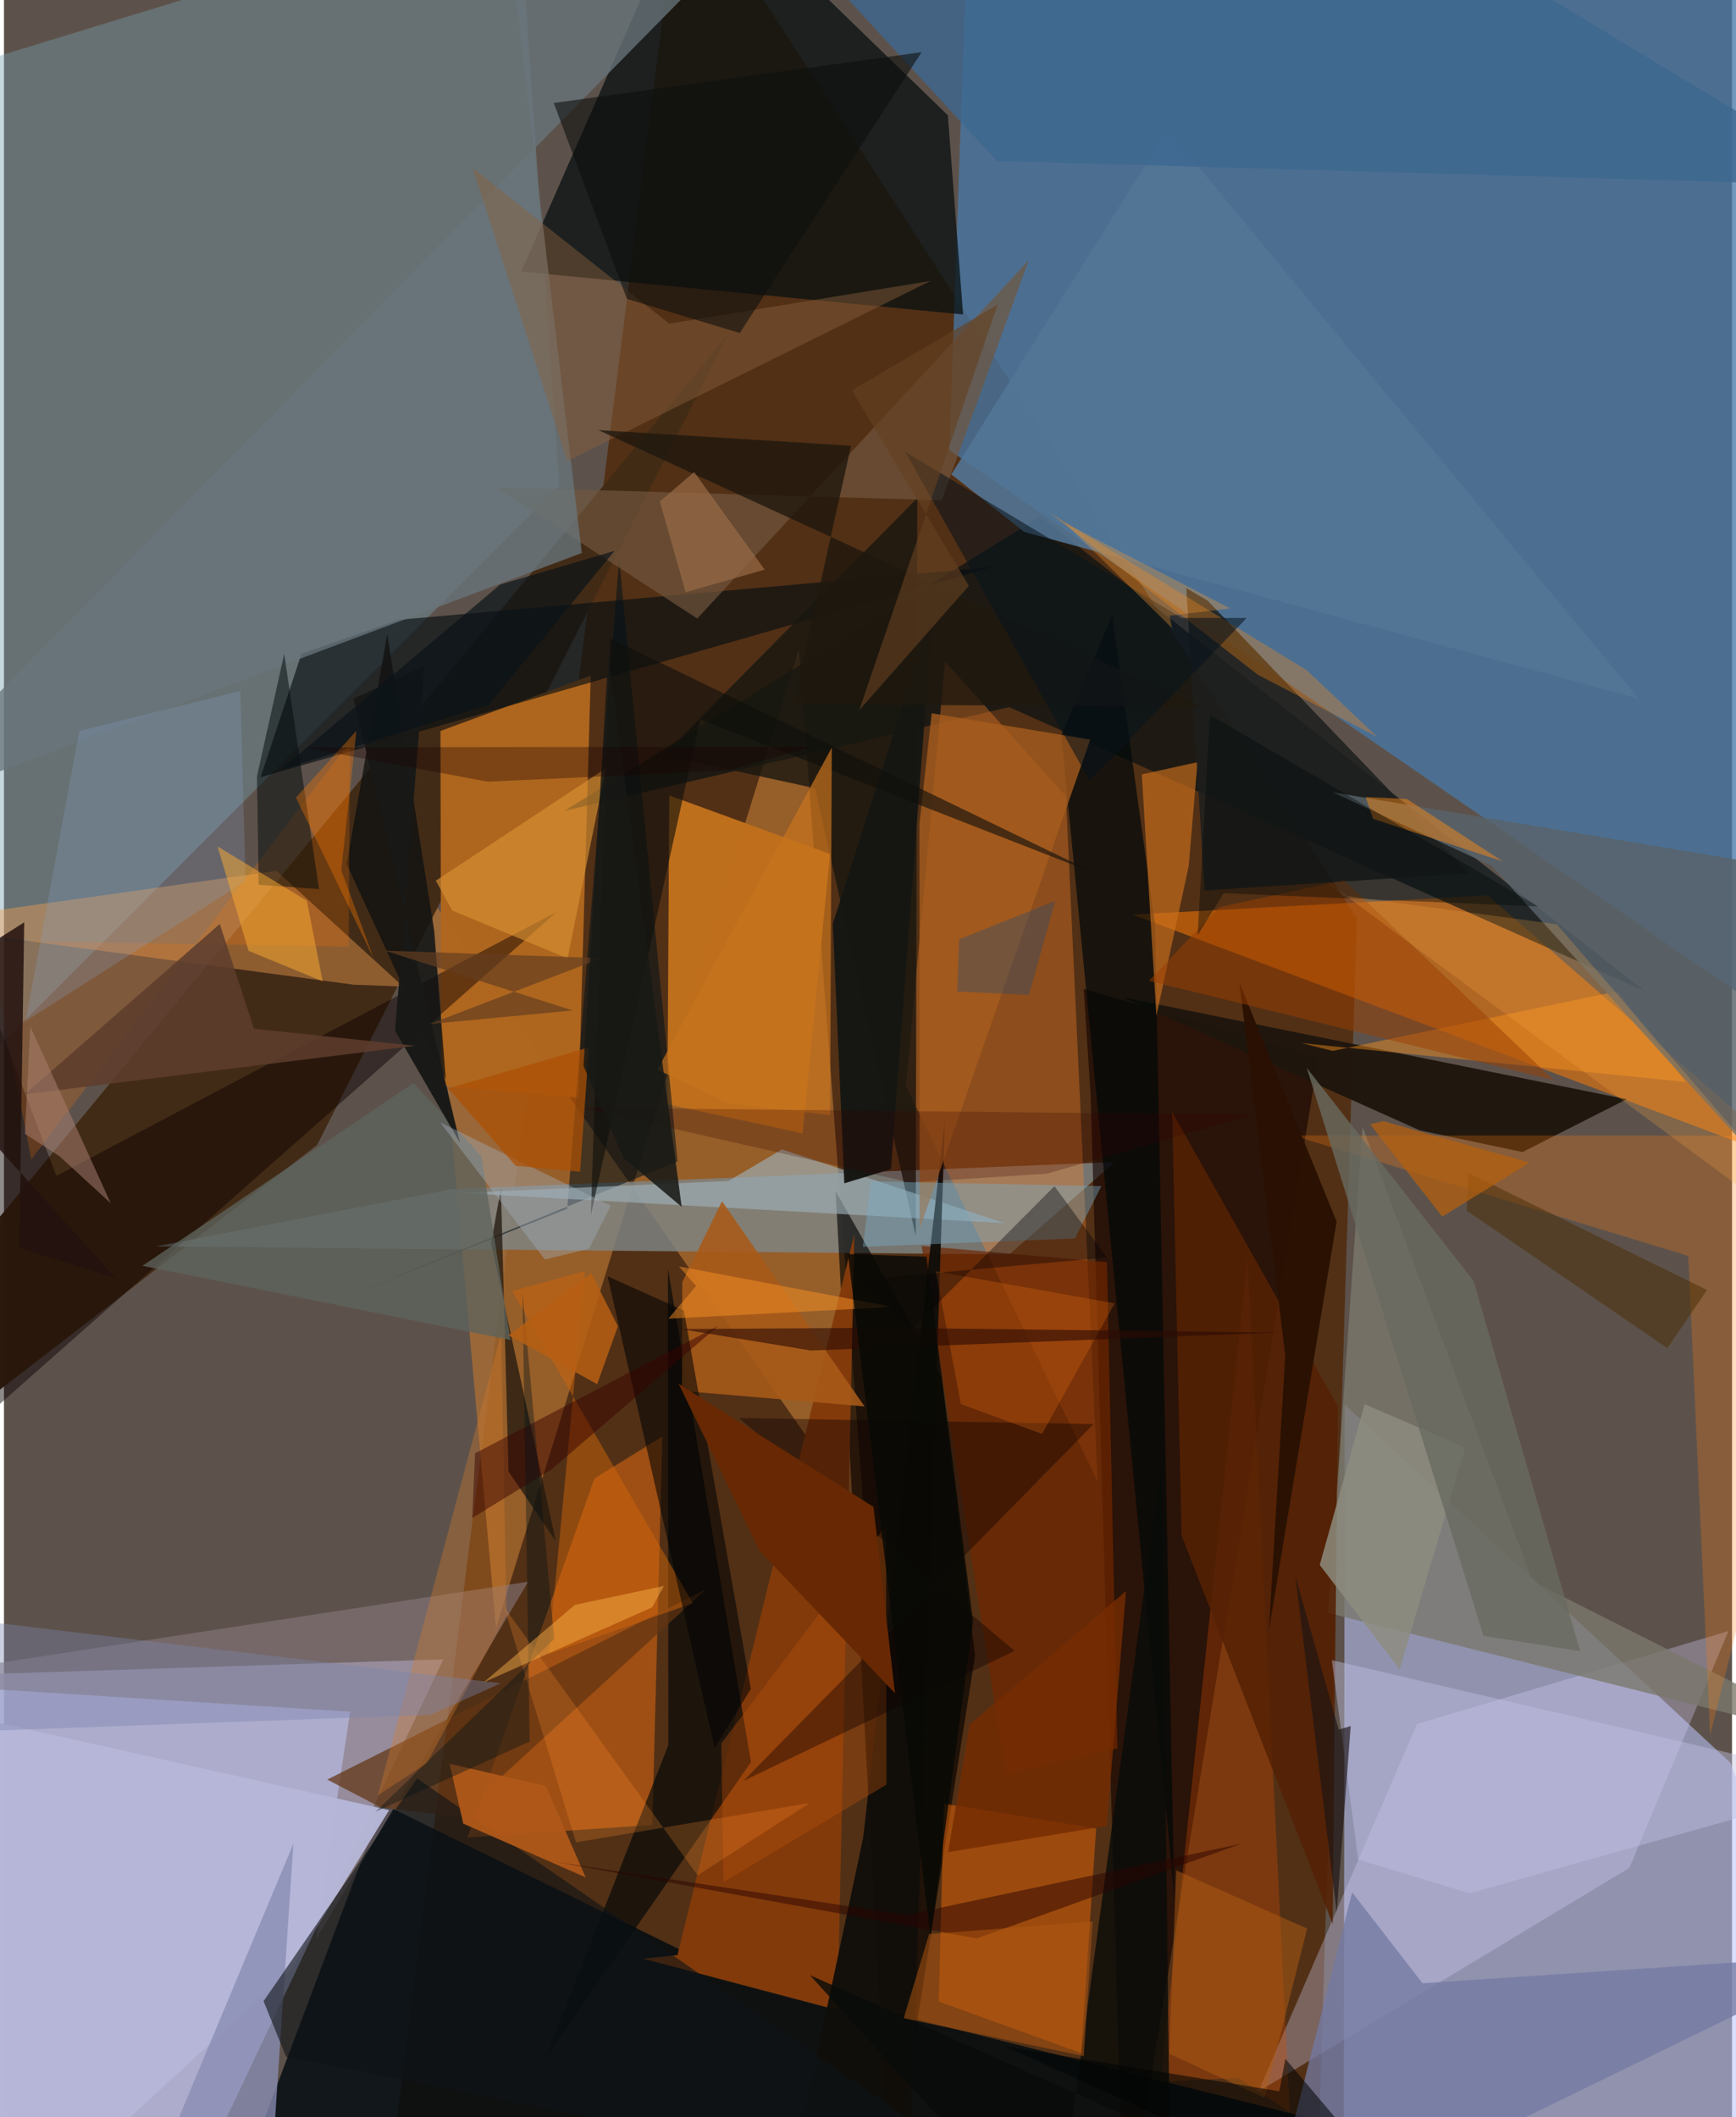 <svg xmlns="http://www.w3.org/2000/svg" width="228" height="278" viewBox="0 0 836 1024"><path fill="#5d524b" d="M0 0h836v1024H0z"/><path fill="#bebfe7" fill-opacity=".82" d="M-39.359 1086L-62 811.453l274.553-8.898L86.47 1069.16z"/><path fill="#b9c5fb" fill-opacity=".561" d="M648.116 1086l.49-406.62L835.234 852.6 898 1020.764z"/><path fill="#522e12" fill-opacity=".933" d="M635.422 1054.902l19.102-610.822L327.523-62 182.356 1086z"/><path fill="#4678a7" fill-opacity=".769" d="M467.135-62L898-38.542V520.75L457.305 217.668z"/><path fill="#b27031" fill-opacity=".714" d="M238.033 787.403L206.366 434.23 416.25 734.867l-31.71-420.689z"/><path fill="#010a10" fill-opacity=".82" d="M102.982 1086l564.652-52.53-319.54-80.181-164.82-80.827z"/><path fill="#422b16" fill-opacity=".984" d="M-6.441 593.873L-62 718.43l213.482-164.574 198.854-392.083z"/><path fill="#af671f" fill-opacity=".996" d="M278.007 530.906l5.867-204.139-72.7 26.787.338 171.714z"/><path fill="#779dae" fill-opacity=".408" d="M248.882-49.787L-21.697 32.961-62 565.65l330.637-330.667z"/><path fill="#081010" fill-opacity=".753" d="M456.635 55.77l7.371 96.343-213.76-20.77L335.198-62z"/><path fill="#7f8585" fill-opacity=".812" d="M486.36 606.746l51.03-44.713-320.642 13.102-143.316 27.719z"/><path fill="#f77905" fill-opacity=".541" d="M889.306 571.406L545.982 442.35l171.885-9.25 123.545 107.645z"/><path fill="#000d12" fill-opacity=".631" d="M793.588 479.286L486.296 342.009 271.12 392.155 501.316 249.83z"/><path fill="#fe8528" fill-opacity=".349" d="M513.742 385.122l15.423 331.663-92.794-191.508 18.9-205.353z"/><path fill="#120200" fill-opacity=".624" d="M525.696 529.417l16.225 554.54 94.004-572.547-113.576-33.13z"/><path fill="#ee6f10" fill-opacity=".498" d="M318.495 694.776l-32.84 20.315-61.38 173.639 89.39-6.068z"/><path fill-opacity=".627" d="M402.323 576.12l26.289 485.03 41.185-260.293-16.254-134.655z"/><path fill="#060e12" fill-opacity=".635" d="M143.938 316.201L124.173 375.9l354-101.645-287.09 25.512z"/><path fill="#c0701c" fill-opacity=".984" d="M399.636 413.039l-77.783-28.322-.919 149.363 65.424 14.07z"/><path fill="#d7d3ff" fill-opacity=".314" d="M683.591 833.858l-76.756 177.703 179.522-108.146 47.908-114.527z"/><path fill="#833b0b" fill-opacity=".996" d="M325.839 945.632l-16.64 1.719 94.03 24.873 8.184-375.36z"/><path fill="#df6108" fill-opacity=".525" d="M454.678 872.393l73.709 11.988-7.256 108.612-68.897-24.908z"/><path fill="#1e150d" fill-opacity=".957" d="M784.988 531.686l-50.344 25.512-49.725-10.49-143.765-64.368z"/><path fill="#ee9d53" fill-opacity=".439" d="M-50.132 446.832l219.143 29.42 24.102.907-61.298-55.967z"/><path fill="#7a786c" fill-opacity=".784" d="M739.578 764.89L898 844.655 640.586 780.11l16.718-235.007z"/><path fill="#001119" fill-opacity=".545" d="M272.483 584.61l-108.659 43.453 162.043-66.313-28.24-291.235z"/><path fill="#010708" fill-opacity=".651" d="M321.426 843.935l-.235-230.497 40.178 238.828-99.13 142.681z"/><path fill="#dc5000" fill-opacity=".306" d="M601.634 607.917l-42.103 398.916 37.643-1.77 24.856 16.52z"/><path fill="#000809" fill-opacity=".702" d="M566.138 916.03l-9.295-469.14-20.707-149.073-24.59 57.897z"/><path fill="#87787d" fill-opacity=".596" d="M167.45 827.904L150.994 937.95l102.59-172.926L-62 813.442z"/><path fill="#fe7e0c" fill-opacity=".259" d="M814.821 607.427l10.585 231.688L898 549.238l-274.52-.053z"/><path fill="#0d0100" fill-opacity=".459" d="M25.377 568.722l242.104-127.71L-62 732.068v-392.7z"/><path fill="#181610" fill-opacity=".788" d="M319.017 365.318l73.352 15.916 48.725 216.547.74-356.85z"/><path fill="#ca6f1e" fill-opacity=".659" d="M577.4 368.633l-26.932 5.917 7.04 116.771 15.64-72.444z"/><path fill="#7279a2" fill-opacity=".753" d="M608.851 1086L898 945.161l-211.745 14.07-34.041-43.967z"/><path fill="#70563d" fill-opacity=".686" d="M335.389 299.167l-97.391-63.495 215.591 6.306 42.215-116.214z"/><path fill="#1d1f1d" fill-opacity=".859" d="M572.006 284.48l8.757 146.24 128.024-8.315L582.266 290.49z"/><path fill="#22190f" fill-opacity=".765" d="M244.092 711.677l-3.677-136.909-4.755 26.58 31.31 144.128z"/><path fill="#712600" fill-opacity=".694" d="M484.675 858.06l-40.73-255.458 89.634 7.857 5.103 235.214z"/><path fill="#552104" fill-opacity=".867" d="M645.256 680.08L565.14 537.817l4.555 204.82 73.11 187.938z"/><path fill="#9fb1b9" fill-opacity=".639" d="M350.495 571.203l25.87-15.282 107.71 35.66-263.134-14.584z"/><path fill="#a95a18" fill-opacity=".878" d="M327.99 672.731l.165-52.661 19.226-39.067 68.937 99.216z"/><path fill="#b7b7d9" fill-opacity=".961" d="M138.712 952.748L.9 1079.094-62 820.014l248.344 55.476z"/><path fill="#623413" fill-opacity=".718" d="M156.403 860.721l25.68 13.37 37.342 4.691L339.71 768.63z"/><path fill="#110e0a" fill-opacity=".965" d="M455.247 541.197L437.127 1086h-63.455l41.94-196.836z"/><path fill="#68757c" fill-opacity=".769" d="M279.544 267.475l-36.31-306.018L384.56-58.114-62 395.593z"/><path fill="#fe931d" fill-opacity=".431" d="M642.833 508.31l-15.199-3.814 185.93 18.802-33.121-43.872z"/><path fill="#58636a" fill-opacity=".82" d="M642.866 383.228l76.807 35.534L898 615.494V425.722z"/><path fill="#ba510d" fill-opacity=".361" d="M347.01 843.252l1.121 67.044 78.81-47.155-.227-125.358z"/><path fill="#527697" fill-opacity=".875" d="M458.321 229.455l35.314 27.83 297.2 80.635L562.928 62.64z"/><path fill="#101110" fill-opacity=".784" d="M213.732 522.053l-5.542-71.57-22.768-143.734-19.634 111.175z"/><path fill="#898db2" fill-opacity=".773" d="M127.091 1086H-49.832l128.62-47.847 61.254-146.479z"/><path fill="#d0660c" fill-opacity=".486" d="M263.446 799.998l69.838-24.575-87.471-150.984 35.287-9.634z"/><path fill="#a75d1e" fill-opacity=".78" d="M448.814 344.987l-5.916 53.554.065 195.974 82.543-236.794z"/><path fill="#3d6790" fill-opacity=".776" d="M480.278 77.837l-72.51-78.83 330.913-5.362L898 89.914z"/><path fill="#c0bfe2" fill-opacity=".439" d="M642.372 802.968L898 862.624l-189.036 53.097-53.809-16.347z"/><path fill="#0e1316" fill-opacity=".6" d="M199.86 860.144l-74.266 107.763 10.908 26.874 361.64 71.728z"/><path fill="#af5819" fill-opacity=".961" d="M262.168 863.808l-46.555-10.726 6.586 28.951L281.39 908z"/><path fill="#fe7303" fill-opacity=".212" d="M-7.542 454.94l174.313 2.91.583-99.03L13.256 560.75z"/><path fill="#8b613c" fill-opacity=".451" d="M321.859 156.539L448.3 135.865 272.51 222.99 226.684 81.191z"/><path fill="#050d0c" fill-opacity=".525" d="M122.399 375.46l13.177-59.21 16.84 113.763-29.174-2.073z"/><path fill="#161713" fill-opacity=".988" d="M400.993 446.713l48.37-151.541-20.286 270.313-22.537 6.837z"/><path fill="#d67d29" fill-opacity=".341" d="M204.48 852.88l38.634-71.51-2.594-136.355-59.645 223.314z"/><path fill="#000304" fill-opacity=".557" d="M292.044 617.303l36.907 16.582 32.372 182.95-17.523 28.55z"/><path fill="#100f0c" fill-opacity=".616" d="M293.188 308.736l-9.26 278.945 52.9-239.76 192.29 75.021z"/><path fill="#fb8a11" fill-opacity=".322" d="M630.304 324.215l34.091 32.211-57.766-30.041-100.715-78.352z"/><path fill="#291103" fill-opacity=".98" d="M619.859 655.483l-22.184-180.16 47.019 115.52-32.73 197.45z"/><path fill="#5d645d" fill-opacity=".765" d="M230.914 559.027l14.121 89.07L67.006 612.22l131.146-88.411z"/><path fill="#7bacc7" fill-opacity=".412" d="M518.107 599.008l12.81-25.335-111.447-2.261-3.957 31.622z"/><path fill="#d89133" fill-opacity=".643" d="M208.925 425.945l82.275-54.353-18.522 91.952-55.75-23.103z"/><path fill="#86a1c8" fill-opacity=".251" d="M114.353 334.158l2.5 92L10.493 493.9l25.95-140.345z"/><path fill="#0f0000" fill-opacity=".396" d="M527.11 688.778L357.796 861.294l131.094-62.81L355.523 685.85z"/><path fill="#080c09" fill-opacity=".796" d="M563.923 1032.695l-174-77.374L508.504 1086l51.576-379.434z"/><path fill="#1f170e" fill-opacity=".788" d="M409.825 215.599L381.88 340.634l196.973 1.18-291.308-133.8z"/><path fill="#f57717" fill-opacity=".259" d="M502.181 693.525l-39.235-14.397-12.206-64.271 86.585 15.532z"/><path fill="#c8741d" fill-opacity=".694" d="M350.86 533.736l48.789 5.604.837-177.762-84.386 155.79z"/><path fill="#682903" fill-opacity=".996" d="M365.571 750.14l-39.212-80.905 94.282 59.575 10.432 90.203z"/><path fill="#1c1514" fill-opacity=".655" d="M651.507 834.843l-5.774 1.734-20.972-74.164L644.755 924.9z"/><path fill="#23110d" fill-opacity=".847" d="M9.807 446.09l-70.573 44.784L54.052 618.249l-46.657-14.63z"/><path fill="#9a3e02" fill-opacity=".502" d="M553.9 474.397l195.807 48.022-101.376-96.723-60.496 13.081z"/><path fill="#fe8a13" fill-opacity=".463" d="M678.686 386.452l-19.926-.969 3.539 10.552 62.646 20.523z"/><path fill="#482a01" fill-opacity=".478" d="M707.606 585.541l.811-18.296L823.9 623.923l-19.2 28.152z"/><path fill="#181917" fill-opacity=".973" d="M220.618 552.811L169.11 337.877l34.253-15.713L189.2 498.491z"/><path fill="#ac5b15" fill-opacity=".51" d="M630.438 932.78l-63.33-28.146-3.355 88.708 46.068 21.286z"/><path fill="#8d8c7f" fill-opacity=".835" d="M675.209 807.4l-38.684-50.482 21.753-77.725 48.68 20.966z"/><path fill="#5e3d2c" fill-opacity=".863" d="M198.852 505.822l-77.91-8.271-16.54-50.656-94.3 82.36z"/><path fill="#696a60" fill-opacity=".792" d="M630.236 516.468l85.537 274.737 46.757 7.438-51.514-178.981z"/><path fill="#0c0f0d" fill-opacity=".584" d="M355.963 161.058l-54.586-16.484-35.397-94.77 177.947-24.552z"/><path fill="#380300" fill-opacity=".482" d="M345.577 641.272L227.932 702.9l-1.385 31.28 38.408-23.537z"/><path fill="#fbac32" fill-opacity=".498" d="M146.546 435.676l-43.228-26.3 15.004 50.522 35.868 14.736z"/><path fill="#290300" fill-opacity=".486" d="M436.593 926.206l161.91-34.446-127.893 45.8-203.21-36.952z"/><path fill="#ff9626" fill-opacity=".463" d="M429.912 632.126l-103.37-19.602 8.267 9.478-13.39 15.807z"/><path fill="#b3600f" fill-opacity=".741" d="M738.04 562.332l-70.85-20.118-6.222 1.607 34.823 44.603z"/><path fill="#030a0c" fill-opacity=".408" d="M583.37 345.764l158.86 92.665L590.043 432l-12.582 20.349z"/><path fill="#04488e" fill-opacity=".278" d="M508.574 435.728l-46.488 18.616-.93 25.267 34.718 1.532z"/><path fill="#ff9331" fill-opacity=".235" d="M389.778 872.045l-54.242 34.98-93.57-129.807 34.757 113.877z"/><path fill="#2c0b04" fill-opacity=".6" d="M424.581 642.184l191.944 2.314-226.183 8.685-63.07-10.363z"/><path fill="#030007" fill-opacity=".373" d="M438.29 643.888l69.907-70.171 25.383 34.503-119.432 10.698z"/><path fill="#021117" fill-opacity=".373" d="M266.197 792.757l-15.35-167.375 3.503 216.909-74.606 33.99z"/><path fill="#08131c" fill-opacity=".553" d="M569.75 298.883l31.487-.005-75.977 78.762-89.195-159.036z"/><path fill="#360000" fill-opacity=".239" d="M279.275 535.745l159.04 36.167 66.164-4.23 99.661-28.499z"/><path fill="#a1acb7" fill-opacity=".42" d="M261.727 609.205l21.35-5.29 10.437-20.758-82.52-40.31z"/><path fill="#fdb34a" fill-opacity=".459" d="M319.288 767.05l-5.7 10.336-81.604 36.35 44.22-37.507z"/><path fill="#091319" fill-opacity=".675" d="M240.078 282.72l55.25-16.26-60.84 74.527-100.752 31.386z"/><path fill="#633d21" fill-opacity=".686" d="M184.22 459.779l90.92 28.943-69.102 6.548 83.05-31.838z"/><path fill="#fa9a32" fill-opacity=".318" d="M593.254 294.284l-80.074-41.39 51.956 50.942-1.279-6.043z"/><path fill="#ffaa43" fill-opacity=".224" d="M648.877 433.31l-10.403-7.937L898 617.19 751.24 447.042z"/><path fill="#ad5105" fill-opacity=".725" d="M247.56 563.866l-32.582-37.433 67.982-19.873-4.22 60.17z"/><path fill="#080906" fill-opacity=".824" d="M468.8 784.116l-22.498-176.323-38.003-1.242 39.97 330.41z"/><path fill="#b15712" fill-opacity=".518" d="M435.298 976.132l87.071 18.336 4.315-65.104-79.131 6.08z"/><path fill="#644021" fill-opacity=".631" d="M410.196 188.78l70.507-41.423-66.971 196.188 53.097-60.207z"/><path fill="#7a85ae" fill-opacity=".388" d="M206.412 829.402L-62 839.083l38.688-56.476 263.67 31.543z"/><path fill="#010404" fill-opacity=".553" d="M484.294 989.763l132.69 21.714 2.93-15.701L696.455 1086z"/><path fill="#752b02" fill-opacity=".812" d="M542.83 769.547l-75.653 64.56-10.425 61.706 76.737-12.676z"/><path fill="#b65f13" fill-opacity=".855" d="M297.007 641.492l-12.915-25.728-40.021 30.1 42.905 23.594z"/><path fill="#181915" fill-opacity=".859" d="M280.382 515.587l19.364 44.488L327.86 583.7l-35.551-265.73z"/><path fill="#986c48" fill-opacity=".698" d="M333.896 228.313l-16.575 14.217 12.446 43.907 38.257-10.924z"/><path fill="#aa8072" fill-opacity=".518" d="M51.66 581.963l-38.927-85.475-2.601 51.89 16.784 10.88z"/><path fill="#fe7a00" fill-opacity=".349" d="M163.163 420.898l15.794 42.906-37.738-78.017 29.307-32.369z"/><path fill="#1a0000" fill-opacity=".333" d="M144.806 361.466l246.244-.309-40.471 11.475-116.501 5.444z"/></svg>